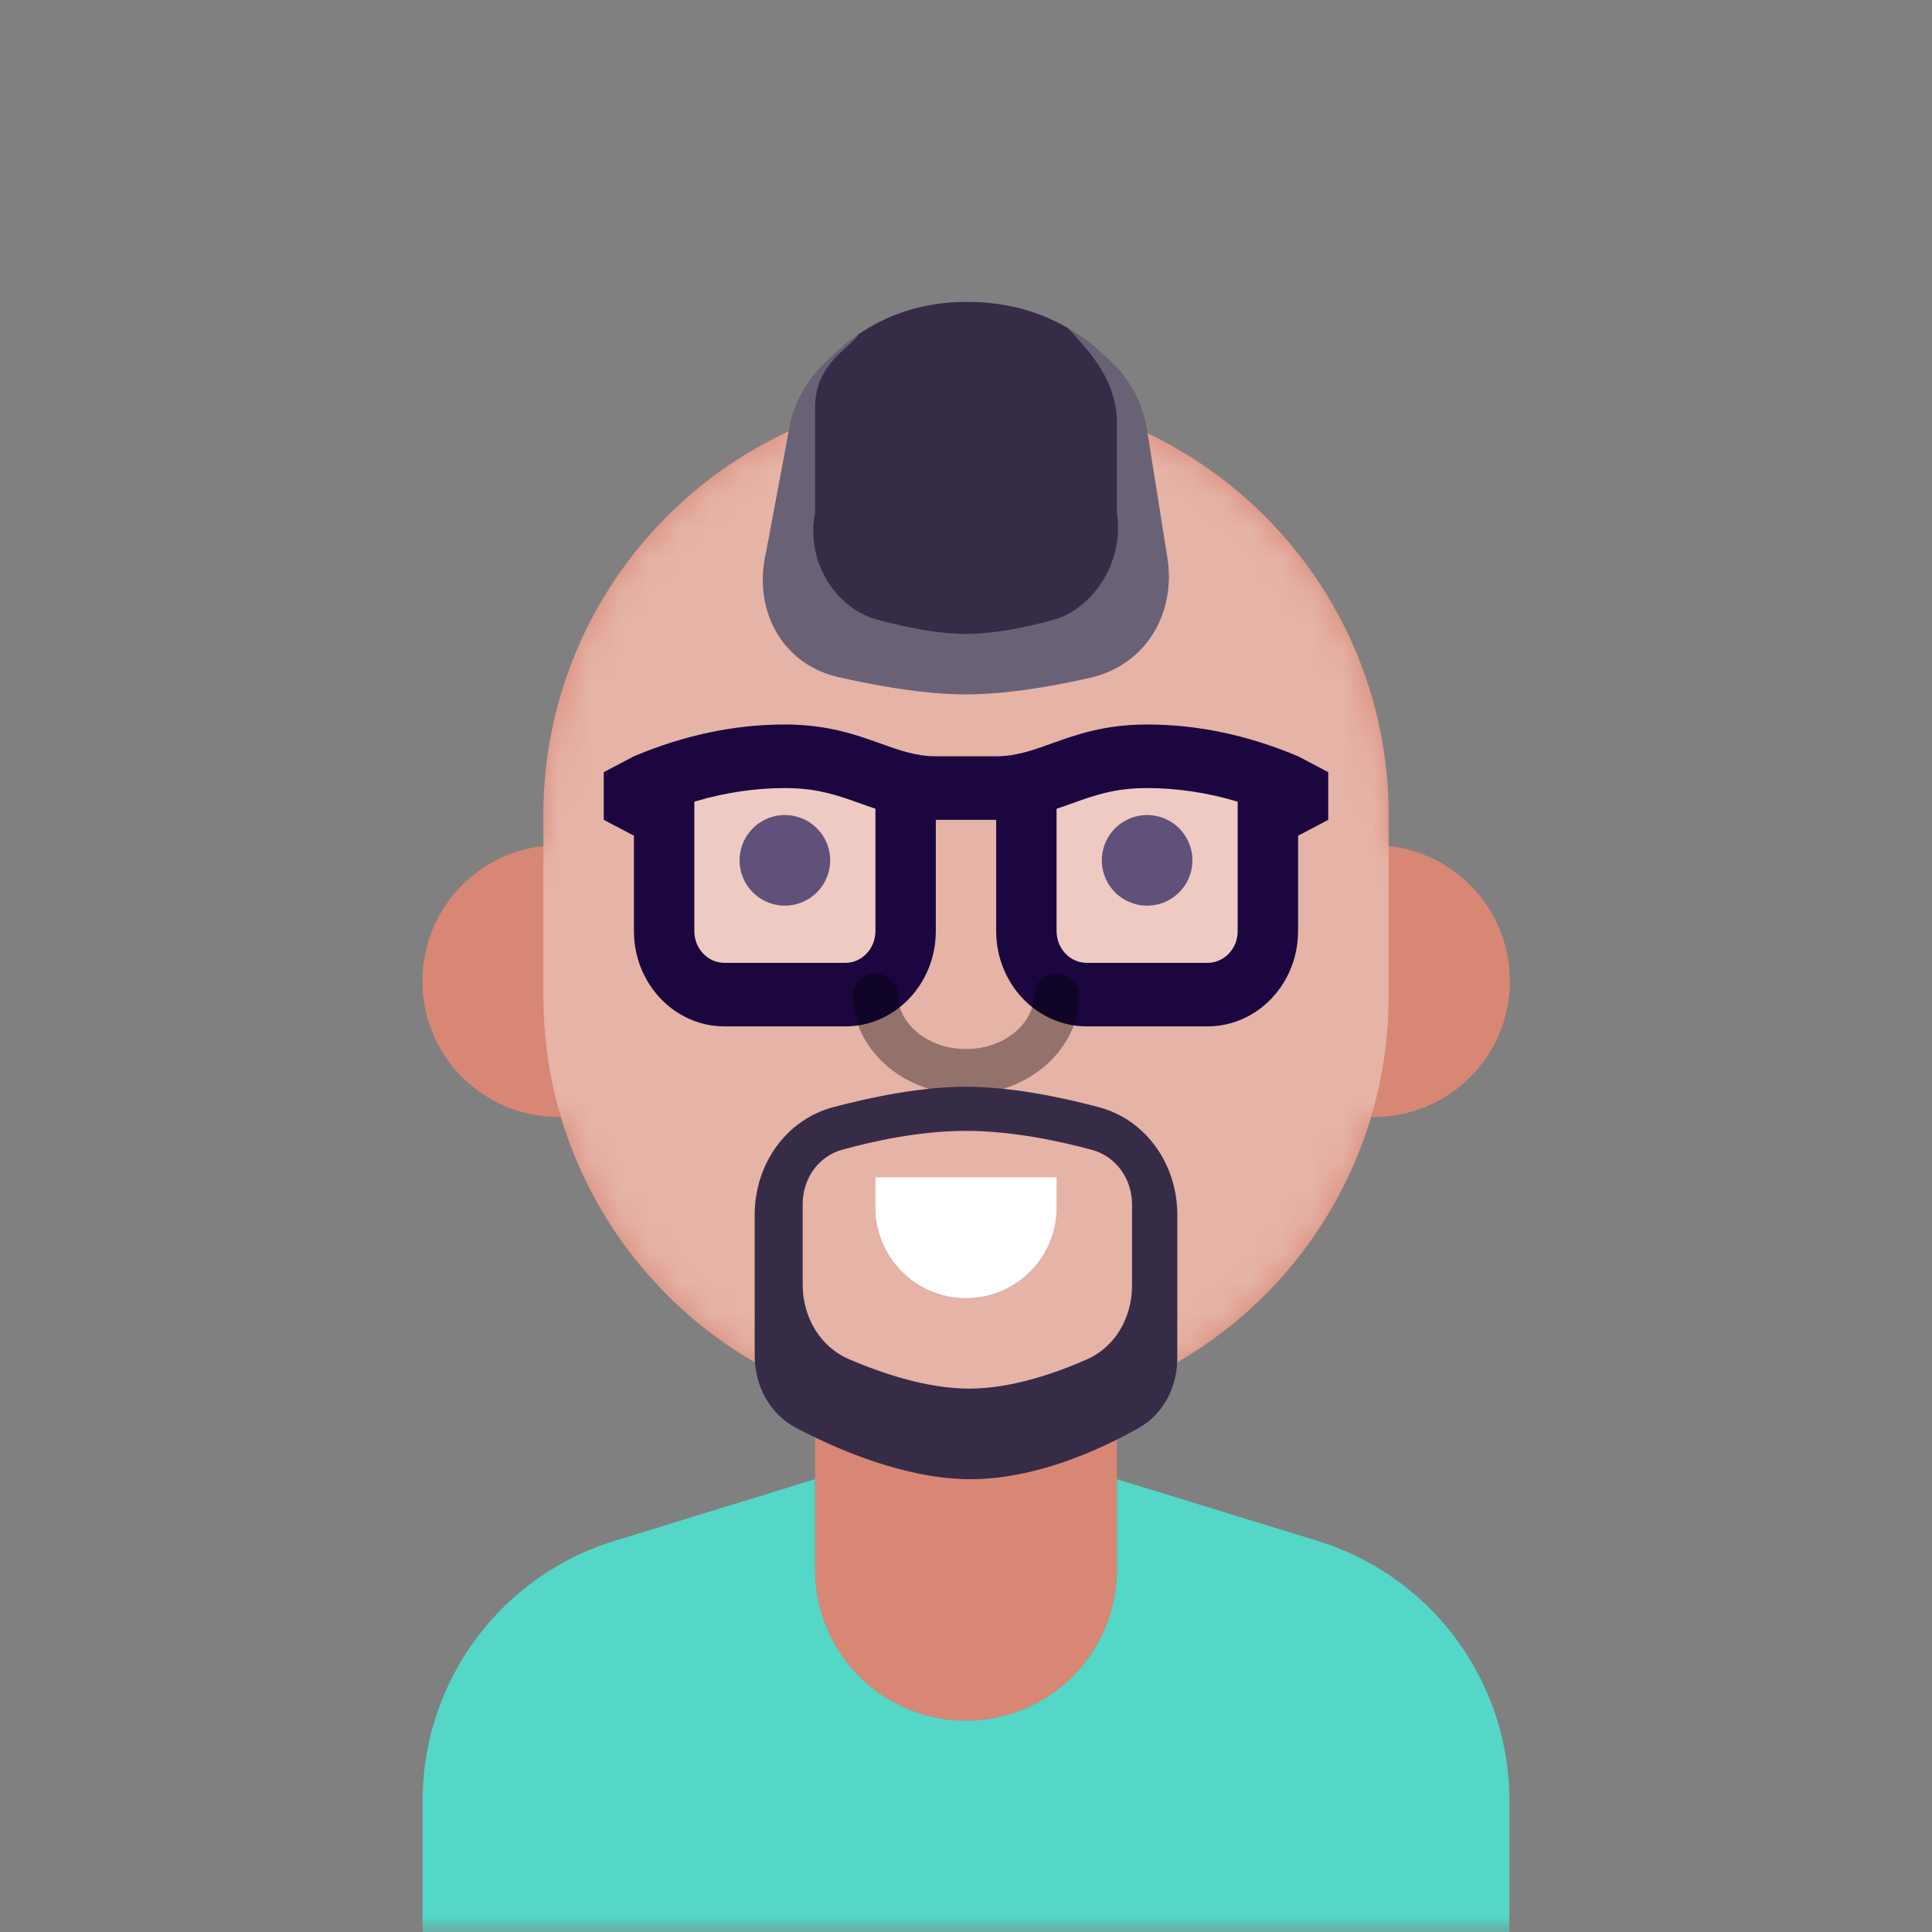 <svg xmlns:dc="http://purl.org/dc/elements/1.1/" xmlns:cc="http://creativecommons.org/ns#" xmlns:rdf="http://www.w3.org/1999/02/22-rdf-syntax-ns#" xmlns:svg="http://www.w3.org/2000/svg" xmlns="http://www.w3.org/2000/svg" viewBox="0 0 64 64" fill="none"><rect x="0" y="0" width="64" height="64" fill="#808080" stroke="none"/><mask id="avatarsRadiusMask"><rect width="64" height="64" rx="0" ry="0" x="0" y="0" fill="#fff"/></mask><g mask="url(#avatarsRadiusMask)"><path d="M37 46.08V52a5 5 0 0 1-10 0v-5.92A14.035 14.035 0 0 1 18.58 37h-.08a4.5 4.5 0 0 1-.5-8.973V27c0-7.732 6.268-14 14-14s14 6.268 14 14v1.027A4.5 4.5 0 0 1 45.42 37 14.035 14.035 0 0 1 37 46.081Z" fill="rgba(215, 135, 116, 1)"/><mask id="personas-a" style="mask-type:alpha" maskUnits="userSpaceOnUse" x="14" y="13" width="36" height="44"><path d="M37 46.08V52a5 5 0 0 1-10 0v-5.92A14.035 14.035 0 0 1 18.58 37h-.08a4.5 4.5 0 0 1-.5-8.973V27c0-7.732 6.268-14 14-14s14 6.268 14 14v1.027A4.5 4.5 0 0 1 45.42 37 14.035 14.035 0 0 1 37 46.081Z" fill="#fff"/></mask><g mask="url(#personas-a)"><path d="M32 13c7.732 0 14 6.268 14 14v6c0 7.732-6.268 14-14 14s-14-6.268-14-14v-6c0-7.732 6.268-14 14-14Z" fill="#fff" style="mix-blend-mode:overlay" opacity=".364"/></g><g transform="translate(20 24)"><g fill="#1B0640"><path d="M6 6a1.5 1.5 0 1 0 0-3 1.5 1.5 0 0 0 0 3ZM18 6a1.5 1.5 0 1 0 0-3 1.5 1.5 0 0 0 0 3Z"/></g><g opacity=".303" fill="#fff"><path d="M9 2H3v6h6V2ZM21 2h-6v6h6V2Z"/></g><path fill-rule="evenodd" clip-rule="evenodd" d="M11 1.053h2c.655 0 1.214-.2 1.845-.427C15.659.334 16.59 0 18 0c1.667 0 3.333.35 5 1.053l1 .526v1.579l-1 .526v3.158C23 8.586 21.657 10 20 10h-4c-1.657 0-3-1.414-3-3.158V3.158h-2v3.684C11 8.586 9.657 10 8 10H4c-1.657 0-3-1.414-3-3.158V3.684l-1-.526V1.579l1-.526C2.667.35 4.333 0 6 0c1.409 0 2.341.334 3.155.626.63.226 1.19.427 1.845.427Zm-2.757 1.47C7.399 2.228 6.818 2.106 6 2.106c-.995 0-1.993.15-3 .45v4.287c0 .581.448 1.053 1 1.053h4c.552 0 1-.472 1-1.053V2.791c-.209-.07-.447-.155-.757-.267ZM15 2.792c.209-.07.447-.155.758-.267.843-.297 1.424-.419 2.242-.419.995 0 1.993.15 3 .45v4.287c0 .581-.448 1.053-1 1.053h-4c-.552 0-1-.472-1-1.053V2.791Z" fill="#1B0640"/></g><g transform="translate(2 2)"><path d="M30.034 8c2.746 0 4.217 1.437 4.842 2.052.563.54.968 1.314 1.112 2.14l.663 4.17c.353 1.942-.698 3.665-2.526 4.086C32.5 20.816 31.12 21 30 21c-1.132 0-2.553-.192-4.244-.576-1.832-.423-2.834-2.2-2.375-4.145l.786-4.2a3.972 3.972 0 0 1 1.035-1.932C25.826 9.505 27.288 8 30.034 8Z" fill="rgba(54, 44, 71, 1)"/><path d="M34.876 10.052c.563.54.968 1.314 1.112 2.14l.663 4.17c.353 1.942-.698 3.665-2.526 4.086C32.5 20.816 31.12 21 30 21c-1.132 0-2.553-.192-4.244-.576-1.832-.423-2.834-2.2-2.375-4.145l.786-4.2a3.972 3.972 0 0 1 1.035-1.932c.26-.268.666-.686 1.25-1.082-.316.488-1.452.987-1.452 2.435V15c-.322 1.645.73 3.154 2.017 3.512 1.188.325 2.186.488 2.981.488.787 0 1.757-.156 2.898-.467 1.285-.356 2.352-1.89 2.104-3.533v-3c0-1.5-1.105-2.544-1.5-3a1.464 1.464 0 0 0-.136-.14c.726.421 1.215.9 1.512 1.192Z" fill="#fff" style="mix-blend-mode:overlay" opacity=".257"/></g><g transform="translate(11 44)"><path d="M16 5v3a5 5 0 0 0 10 0V5l6.647 2.045A9 9 0 0 1 39 15.647V20H3v-4.353a9 9 0 0 1 6.353-8.602L16 5Z" fill="rgba(84, 215, 199, 1)"/></g><g transform="translate(23 36)"><path d="M6 3h6v1a3 3 0 0 1-6 0V3Z" fill="#fff"/></g><g><g transform="translate(24 28)"><path d="M4.25 5a.75.75 0 0 1 1.5 0c0 .836.914 1.75 2.25 1.75 1.336 0 2.25-.914 2.25-1.75a.75.75 0 0 1 1.5 0c0 1.664-1.586 3.25-3.75 3.25-2.164 0-3.75-1.586-3.75-3.25Z" fill="#000" style="mix-blend-mode:overlay" opacity=".36"/></g></g><g><g transform="translate(14 26)"><path fill-rule="evenodd" clip-rule="evenodd" d="M13.613 10.673C12.015 11.096 11 12.59 11 14.242v4.663c0 .997.494 1.934 1.377 2.398 1.39.73 3.634 1.697 5.78 1.697 2.14 0 4.26-.963 5.56-1.694.832-.467 1.283-1.369 1.283-2.322v-4.742c0-1.653-1.015-3.146-2.613-3.569C21.073 10.326 19.455 10 18 10c-1.455 0-3.073.326-4.387.673Zm.293 1.41c-.802.222-1.316.967-1.316 1.798v2.67c0 1.065.561 2.057 1.54 2.477 1.084.465 2.585.972 3.974.972 1.385 0 2.847-.504 3.899-.968.956-.422 1.497-1.4 1.497-2.445v-2.69c0-.84-.524-1.59-1.333-1.808-1.073-.29-2.646-.628-4.167-.628-1.512 0-3.048.334-4.094.623Z" fill="rgba(54, 44, 71, 1)"/></g></g></g></svg>